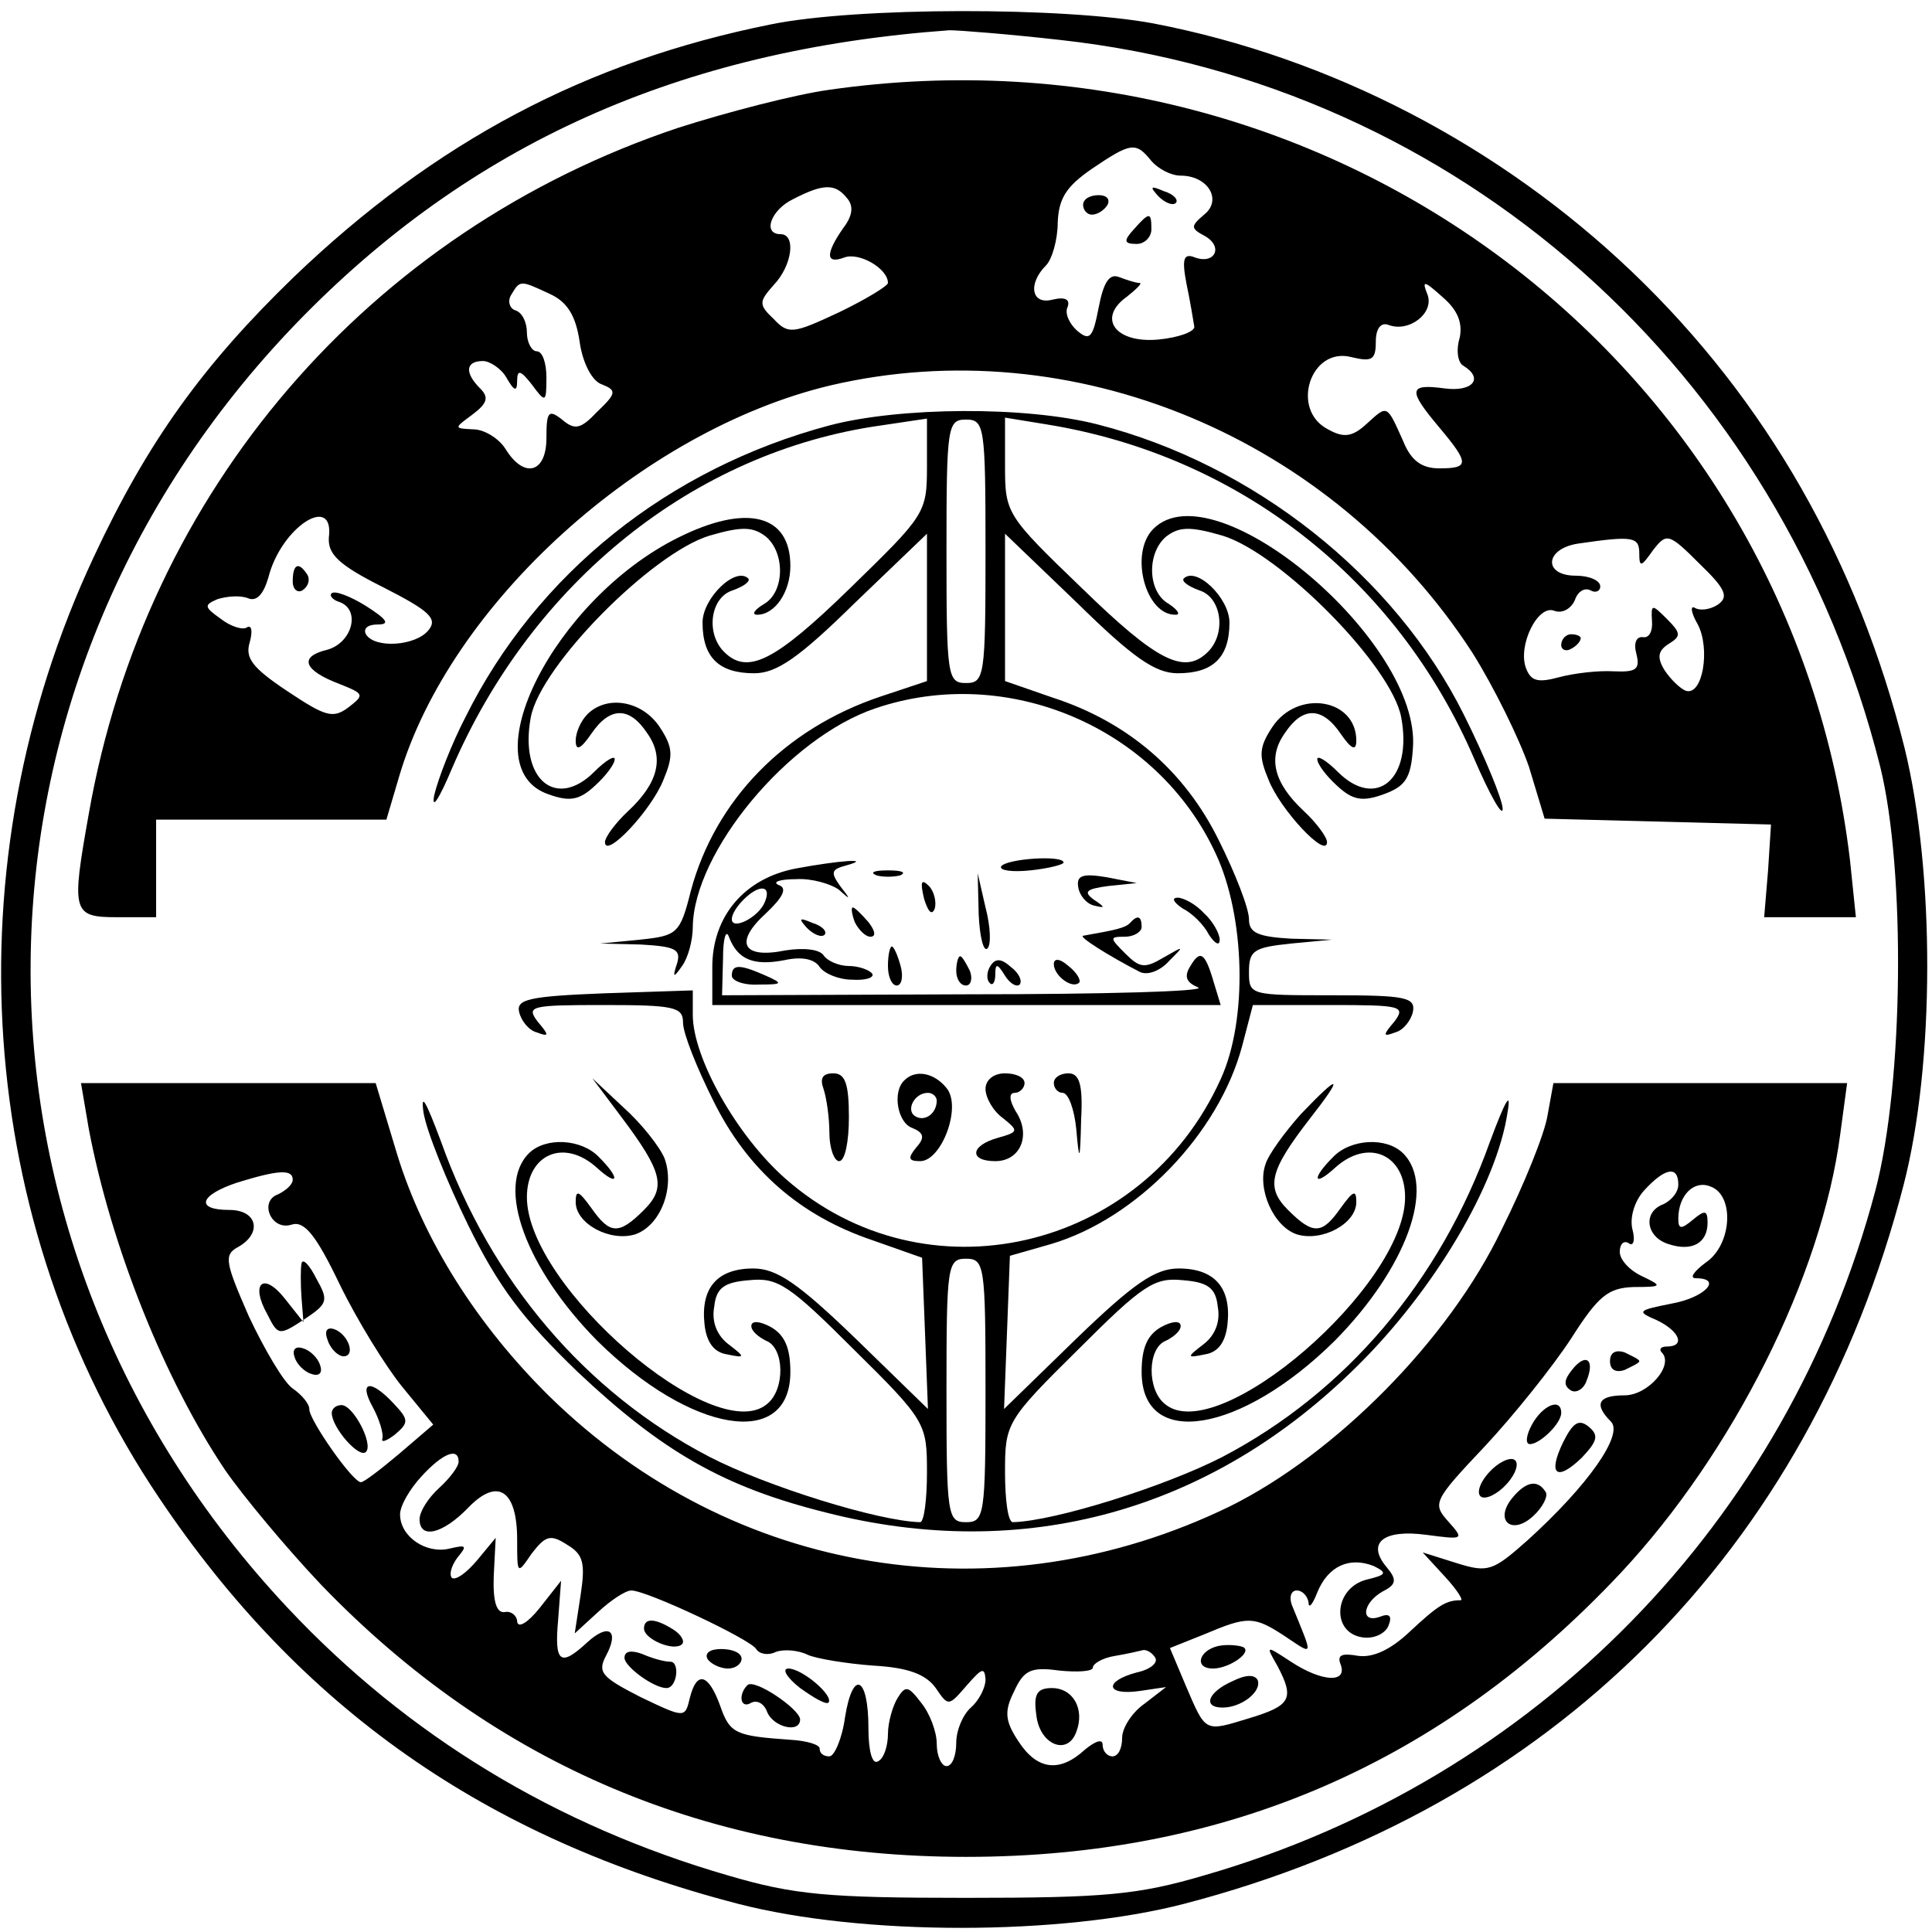 <?xml version="1.0" standalone="no"?>
<!DOCTYPE svg PUBLIC "-//W3C//DTD SVG 20010904//EN"
 "http://www.w3.org/TR/2001/REC-SVG-20010904/DTD/svg10.dtd">
<svg version="1.0" xmlns="http://www.w3.org/2000/svg"
 width="198pt" height="198pt" viewBox="0 0 198 198"
 preserveAspectRatio="xMidYMid meet">

<g transform="translate(0,198) scale(0.1,-0.1)"
fill="#000000" stroke="none">
<path d="M790 1955 c-189 -38 -344 -120 -489 -259 -93 -90 -150 -169 -205
-287 -147 -314 -122 -683 67 -964 145 -216 335 -349 593 -416 127 -33 331 -33
458 0 376 98 640 361 737 737 32 124 32 320 1 447 -48 192 -142 357 -279 488
-136 130 -309 220 -491 255 -91 17 -304 17 -392 -1z m297 -16 c407 -45 738
-339 840 -745 26 -106 24 -324 -5 -434 -90 -340 -348 -604 -688 -702 -68 -20
-102 -23 -244 -23 -142 0 -176 3 -244 23 -176 51 -328 143 -451 274 -355 378
-351 944 9 1317 177 183 392 280 669 300 10 0 61 -4 114 -10z"/>
<path d="M850 1888 c-36 -5 -105 -23 -155 -39 -317 -106 -546 -372 -604 -703
-18 -101 -17 -106 29 -106 l40 0 0 50 0 50 118 0 118 0 13 44 c52 177 249 355
442 401 248 58 515 -53 658 -274 22 -35 48 -88 58 -117 l16 -53 116 -3 116 -3
-3 -47 -4 -48 47 0 47 0 -6 58 c-60 509 -530 864 -1046 790z m330 -73 c7 -8
20 -15 30 -15 28 0 43 -25 24 -40 -14 -12 -14 -14 1 -22 19 -11 10 -29 -10
-22 -12 5 -14 -1 -9 -27 4 -19 7 -38 8 -44 0 -5 -16 -11 -37 -13 -44 -4 -63
22 -32 44 10 8 16 14 13 14 -4 0 -13 3 -21 6 -10 4 -16 -5 -21 -31 -6 -31 -9
-35 -22 -24 -8 7 -13 18 -10 24 3 8 -2 11 -15 8 -22 -6 -26 16 -7 35 6 6 12
26 12 44 1 25 9 37 35 55 40 27 45 28 61 8z m-312 -38 c7 -8 6 -18 -4 -31 -18
-26 -18 -37 1 -30 15 6 45 -11 45 -26 0 -3 -23 -17 -50 -30 -47 -22 -52 -23
-67 -7 -16 15 -15 18 0 35 19 20 23 52 7 52 -19 0 -10 25 13 36 31 16 43 16
55 1z m-305 -98 c18 -8 27 -22 31 -49 3 -22 13 -41 23 -44 15 -6 15 -9 -5 -28
-17 -18 -23 -19 -36 -8 -14 11 -16 8 -16 -19 0 -36 -23 -42 -42 -11 -7 11 -22
20 -33 20 -20 1 -20 1 -1 15 16 12 17 18 8 27 -16 16 -15 28 3 28 7 0 19 -8
24 -17 8 -14 11 -15 11 -3 0 12 4 10 15 -4 14 -19 15 -19 15 7 0 15 -4 27 -10
27 -5 0 -10 9 -10 19 0 11 -5 21 -12 23 -6 2 -8 10 -4 16 9 15 9 15 39 1z
m933 -45 c-4 -13 -2 -26 4 -29 21 -13 9 -27 -20 -23 -37 5 -37 -2 -5 -40 31
-37 31 -42 0 -42 -18 0 -29 8 -37 28 -17 38 -16 37 -37 18 -15 -14 -24 -15
-40 -6 -39 20 -18 85 24 74 21 -5 25 -3 25 16 0 13 5 20 13 17 21 -8 47 12 40
31 -6 15 -4 15 16 -3 15 -13 20 -26 17 -41z m-1159 -205 c-1 -17 10 -28 56
-51 47 -24 56 -32 46 -44 -13 -16 -55 -19 -64 -4 -3 6 2 10 12 10 13 0 10 5
-12 19 -16 10 -32 16 -35 13 -3 -2 1 -7 8 -9 22 -8 13 -42 -13 -49 -29 -7 -24
-21 13 -35 25 -10 26 -11 9 -24 -16 -12 -24 -9 -63 17 -36 24 -43 34 -38 50 3
11 2 18 -3 15 -4 -3 -17 1 -27 9 -17 12 -17 14 -3 20 10 3 23 4 31 1 9 -4 16
4 21 21 13 52 68 87 62 41z m1343 -16 c0 -15 2 -14 14 3 14 18 16 18 48 -14
27 -26 30 -34 18 -42 -8 -5 -18 -6 -23 -3 -5 3 -4 -5 3 -17 13 -25 5 -73 -12
-68 -6 2 -16 12 -22 21 -8 13 -7 20 4 27 13 8 13 11 -2 26 -15 15 -16 15 -15
-2 1 -11 -3 -18 -9 -17 -7 1 -10 -6 -7 -17 4 -16 0 -19 -23 -18 -16 1 -41 -2
-56 -6 -22 -6 -29 -4 -34 9 -9 23 12 66 29 59 8 -3 17 2 21 11 3 9 10 13 16
10 5 -3 10 -1 10 4 0 6 -11 11 -25 11 -34 0 -32 28 3 33 55 8 62 7 62 -10z"/>
<path d="M1187 1779 c7 -7 15 -10 18 -7 3 3 -2 9 -12 12 -14 6 -15 5 -6 -5z"/>
<path d="M1110 1770 c0 -5 4 -10 9 -10 6 0 13 5 16 10 3 6 -1 10 -9 10 -9 0
-16 -4 -16 -10z"/>
<path d="M1162 1745 c-11 -12 -10 -15 3 -15 8 0 15 7 15 15 0 18 -2 18 -18 0z"/>
<path d="M300 1384 c0 -8 5 -12 10 -9 6 4 8 11 5 16 -9 14 -15 11 -15 -7z"/>
<path d="M1600 1319 c0 -5 5 -7 10 -4 6 3 10 8 10 11 0 2 -4 4 -10 4 -5 0 -10
-5 -10 -11z"/>
<path d="M850 1544 c-165 -44 -300 -152 -373 -299 -14 -27 -28 -63 -32 -80 -3
-16 5 -4 18 27 82 191 248 325 440 352 l47 7 0 -49 c0 -48 -2 -50 -79 -125
-77 -75 -105 -89 -129 -65 -19 19 -14 56 9 63 11 4 18 9 16 12 -13 13 -47 -20
-47 -45 0 -36 17 -52 53 -52 23 0 46 16 103 72 l74 71 0 -76 0 -75 -48 -16
c-98 -33 -169 -106 -194 -199 -11 -44 -14 -46 -52 -50 l-41 -4 42 -1 c35 -2
41 -5 37 -19 -5 -15 -4 -16 5 -3 6 8 11 26 11 40 1 77 98 194 187 224 135 46
289 -19 349 -149 30 -64 33 -170 5 -231 -80 -177 -303 -228 -446 -102 -50 44
-95 124 -95 168 l0 25 -91 -3 c-76 -3 -90 -6 -87 -19 2 -9 10 -19 18 -21 13
-5 13 -3 1 11 -12 16 -7 17 68 17 72 0 81 -2 81 -18 0 -11 14 -46 31 -80 35
-71 89 -118 163 -143 l51 -18 3 -77 3 -78 -74 72 c-59 57 -81 72 -105 72 -37
0 -54 -20 -50 -57 2 -19 10 -29 23 -31 19 -4 19 -3 2 10 -12 9 -18 23 -15 39
2 19 10 25 36 27 29 3 41 -5 107 -71 74 -73 75 -76 75 -126 0 -28 -3 -51 -7
-51 -43 1 -158 37 -216 67 -127 66 -224 180 -275 323 -15 40 -21 52 -18 30 3
-19 24 -71 46 -116 31 -63 56 -96 112 -150 87 -82 150 -118 254 -144 203 -52
395 1 545 150 79 78 143 186 154 260 4 23 -2 13 -18 -30 -51 -143 -148 -257
-274 -323 -58 -30 -172 -66 -215 -67 -5 0 -8 23 -8 51 0 50 1 53 75 126 66 66
78 74 107 71 26 -2 34 -8 36 -27 3 -16 -3 -30 -15 -39 -17 -13 -17 -14 2 -10
13 2 21 12 23 31 4 37 -13 57 -50 57 -24 0 -46 -15 -105 -72 l-74 -72 3 78 3
79 42 12 c88 26 172 113 196 203 l11 42 79 0 c73 0 78 -1 66 -17 -12 -14 -12
-16 1 -11 8 2 16 12 18 21 3 15 -8 17 -82 17 -85 0 -86 0 -86 24 0 22 5 25 43
29 l42 4 -42 1 c-34 2 -43 6 -43 20 0 11 -14 47 -31 81 -35 71 -93 121 -170
146 l-49 17 0 75 0 76 74 -71 c57 -56 80 -72 103 -72 36 0 53 16 53 52 0 25
-34 58 -47 45 -2 -3 5 -8 16 -12 23 -7 28 -44 9 -63 -24 -24 -52 -10 -129 65
-78 75 -79 77 -79 126 l0 49 43 -7 c197 -32 359 -159 438 -343 16 -37 29 -60
29 -51 0 9 -18 53 -40 97 -71 142 -215 256 -375 297 -74 19 -203 18 -275 -1z
m160 -129 c0 -128 -1 -135 -20 -135 -19 0 -20 7 -20 135 0 128 1 135 20 135
19 0 20 -7 20 -135z m0 -860 c0 -128 -1 -135 -20 -135 -19 0 -20 7 -20 135 0
128 1 135 20 135 19 0 20 -7 20 -135z"/>
<path d="M695 1429 c-127 -63 -214 -235 -133 -263 22 -8 32 -6 48 9 11 10 20
22 20 27 0 4 -9 -1 -21 -13 -39 -39 -77 -8 -65 56 10 53 124 168 183 186 34
10 45 9 58 -1 20 -17 19 -57 -2 -69 -10 -6 -13 -11 -7 -11 18 0 34 23 34 50 0
53 -45 64 -115 29z"/>
<path d="M1182 1438 c-25 -25 -8 -89 23 -88 5 0 2 5 -7 11 -22 12 -23 52 -3
69 13 10 24 11 58 1 59 -18 173 -133 183 -186 12 -64 -26 -95 -65 -56 -12 12
-21 17 -21 13 0 -5 9 -17 20 -27 16 -15 26 -17 48 -9 22 8 28 16 30 47 9 109
-203 288 -266 225z"/>
<path d="M602 1248 c-7 -7 -12 -19 -12 -27 0 -11 5 -9 16 7 19 28 39 28 57 1
18 -25 12 -51 -19 -80 -13 -12 -24 -27 -24 -32 0 -18 48 33 60 64 10 24 10 33
-4 54 -18 27 -54 33 -74 13z"/>
<path d="M1304 1235 c-14 -21 -14 -30 -4 -54 12 -31 60 -82 60 -64 0 5 -11 20
-24 32 -31 29 -37 55 -19 80 18 27 38 27 57 -1 11 -16 16 -18 16 -7 0 43 -60
53 -86 14z"/>
<path d="M816 1090 c-53 -10 -86 -49 -86 -101 l0 -39 261 0 260 0 -7 23 c-9
31 -14 34 -24 17 -7 -11 -4 -17 8 -22 9 -4 -97 -7 -235 -7 l-253 -1 1 38 c0
20 3 30 6 22 9 -24 26 -30 57 -24 18 4 31 1 36 -7 5 -7 20 -13 33 -13 14 -1
23 2 21 6 -3 4 -14 8 -24 8 -10 0 -22 5 -26 11 -4 6 -20 8 -39 5 -44 -9 -53 8
-20 38 18 17 22 26 13 29 -7 3 1 6 18 6 16 1 36 -5 44 -11 12 -11 12 -10 1 4
-10 14 -9 17 6 21 29 8 -8 5 -51 -3z m-32 -34 c-6 -16 -34 -30 -34 -18 0 5 5
13 12 20 16 16 29 15 22 -2z"/>
<path d="M1026 1092 c-2 -4 11 -6 30 -4 19 2 34 6 34 8 0 8 -59 4 -64 -4z"/>
<path d="M898 1083 c6 -2 18 -2 25 0 6 3 1 5 -13 5 -14 0 -19 -2 -12 -5z"/>
<path d="M1105 1071 c1 -8 8 -17 16 -19 12 -3 12 -2 0 6 -11 8 -8 11 15 14
l29 3 -31 6 c-24 4 -31 2 -29 -10z"/>
<path d="M947 1059 c4 -13 8 -18 11 -10 2 7 -1 18 -6 23 -8 8 -9 4 -5 -13z"/>
<path d="M1003 1043 c1 -23 5 -39 9 -35 4 4 3 23 -2 42 l-8 35 1 -42z"/>
<path d="M1212 1049 c10 -5 22 -17 27 -27 6 -9 11 -12 11 -5 0 6 -7 19 -16 27
-8 9 -21 16 -27 16 -7 0 -4 -5 5 -11z"/>
<path d="M876 1035 c4 -8 11 -15 16 -15 6 0 5 6 -2 15 -7 8 -14 15 -16 15 -2
0 -1 -7 2 -15z"/>
<path d="M827 1029 c7 -7 15 -10 18 -7 3 3 -2 9 -12 12 -14 6 -15 5 -6 -5z"/>
<path d="M1158 1034 c-5 -5 -14 -7 -48 -13 -5 -1 27 -21 58 -37 8 -4 21 1 30
11 16 16 16 16 -5 4 -20 -12 -25 -11 -40 4 -16 16 -16 17 0 17 9 0 17 5 17 10
0 11 -4 13 -12 4z"/>
<path d="M910 990 c0 -11 4 -20 9 -20 5 0 7 9 4 20 -3 11 -7 20 -9 20 -2 0 -4
-9 -4 -20z"/>
<path d="M980 985 c0 -8 4 -15 10 -15 5 0 7 7 4 15 -4 8 -8 15 -10 15 -2 0 -4
-7 -4 -15z"/>
<path d="M1015 990 c-4 -6 -4 -14 -1 -17 3 -4 6 0 6 8 0 12 2 12 10 -1 5 -8
12 -12 15 -9 3 4 -1 12 -9 18 -10 9 -16 9 -21 1z"/>
<path d="M1080 992 c0 -12 19 -26 26 -19 2 2 -2 10 -11 17 -9 8 -15 8 -15 2z"/>
<path d="M750 980 c0 -5 12 -10 28 -9 24 0 25 1 7 9 -27 12 -35 12 -35 0z"/>
<path d="M844 864 c3 -9 6 -29 6 -45 0 -16 5 -29 10 -29 6 0 10 20 10 45 0 35
-4 45 -16 45 -11 0 -14 -5 -10 -16z"/>
<path d="M927 873 c-13 -12 -7 -44 8 -49 12 -5 13 -10 4 -20 -9 -11 -8 -14 4
-14 22 0 43 56 27 75 -13 16 -32 19 -43 8z m33 -21 c0 -13 -12 -22 -22 -16
-10 6 -1 24 13 24 5 0 9 -4 9 -8z"/>
<path d="M1010 864 c0 -9 8 -23 18 -30 16 -13 16 -14 -5 -20 -29 -8 -30 -24
-3 -24 26 0 37 27 21 51 -7 12 -7 19 -1 19 5 0 10 5 10 10 0 6 -9 10 -20 10
-12 0 -20 -7 -20 -16z"/>
<path d="M1080 870 c0 -5 4 -10 9 -10 6 0 12 -17 14 -37 3 -35 4 -34 5 10 2
36 -2 47 -13 47 -8 0 -15 -4 -15 -10z"/>
<path d="M91 823 c23 -121 78 -258 140 -350 18 -26 62 -79 98 -117 178 -185
400 -279 661 -279 267 0 488 96 671 291 115 123 206 304 225 450 l7 52 -151 0
-150 0 -6 -33 c-3 -19 -24 -71 -47 -117 -54 -113 -170 -230 -279 -284 -237
-115 -508 -72 -697 113 -74 73 -129 160 -156 248 l-22 73 -151 0 -151 0 8 -47z
m209 -52 c0 -5 -7 -11 -15 -15 -20 -7 -7 -38 14 -31 13 4 25 -11 49 -61 18
-37 47 -84 64 -105 l32 -39 -35 -30 c-19 -16 -36 -29 -39 -29 -8 -1 -54 65
-53 75 0 5 -7 14 -17 21 -9 6 -29 40 -45 74 -24 55 -26 63 -11 71 25 14 20 38
-9 38 -35 0 -31 15 8 28 42 13 57 14 57 3z m1420 -5 c0 -8 -7 -16 -15 -20 -22
-8 -18 -34 5 -41 24 -8 40 1 40 22 0 13 -3 13 -15 3 -12 -10 -15 -10 -15 1 0
24 16 40 33 33 25 -9 22 -60 -5 -78 -12 -9 -17 -16 -10 -16 28 0 9 -20 -25
-26 -35 -7 -36 -8 -15 -17 23 -11 30 -27 10 -27 -6 0 -8 -3 -5 -6 13 -13 -14
-44 -38 -44 -27 0 -32 -9 -14 -27 13 -13 -23 -65 -86 -122 -35 -31 -40 -33
-72 -23 l-35 11 23 -25 c12 -13 19 -24 16 -24 -15 0 -23 -5 -52 -32 -20 -19
-38 -27 -53 -25 -17 3 -22 1 -18 -9 7 -19 -19 -18 -51 3 -26 17 -26 17 -14 -4
18 -34 14 -41 -29 -54 -46 -14 -44 -15 -65 34 l-16 38 35 14 c45 19 51 19 83
-2 30 -20 29 -22 7 32 -3 8 -1 15 5 15 6 0 11 -6 12 -12 0 -7 4 -3 9 10 11 27
33 37 58 27 14 -7 13 -9 -8 -14 -33 -9 -36 -54 -4 -59 12 -2 24 4 27 12 4 10
1 13 -9 9 -20 -7 -18 14 3 26 14 7 15 12 4 25 -21 25 -3 39 41 33 38 -5 39 -5
22 14 -16 18 -15 21 37 76 30 32 70 82 89 111 28 44 38 52 64 53 30 0 30 1 9
11 -13 6 -23 17 -23 25 0 8 4 12 9 9 5 -4 7 3 4 14 -3 12 2 29 12 40 21 23 35
26 35 6z m-1250 -284 c0 -5 -9 -17 -20 -27 -11 -10 -20 -24 -20 -32 0 -21 24
-15 50 12 30 31 50 18 50 -33 0 -36 0 -36 15 -14 14 18 19 20 36 9 17 -10 19
-19 14 -52 l-6 -39 24 22 c13 12 28 22 34 22 16 0 122 -50 128 -60 3 -5 12 -7
20 -3 8 3 23 2 33 -3 9 -4 40 -9 67 -11 36 -2 54 -9 64 -23 13 -19 13 -19 32
3 15 17 18 19 19 6 0 -9 -7 -22 -15 -29 -8 -7 -15 -23 -15 -36 0 -13 -4 -24
-10 -24 -5 0 -10 10 -10 23 0 12 -7 31 -16 42 -13 17 -16 18 -24 5 -5 -8 -10
-25 -10 -37 0 -12 -4 -25 -10 -28 -6 -4 -10 10 -10 34 0 53 -16 61 -24 11 -3
-22 -11 -40 -16 -40 -6 0 -10 3 -10 8 0 4 -13 8 -30 9 -56 4 -62 6 -72 35 -12
33 -24 36 -31 8 -5 -21 -5 -21 -51 1 -39 20 -44 25 -35 42 14 26 3 34 -19 14
-28 -26 -34 -21 -30 23 l3 40 -22 -28 c-12 -15 -22 -21 -23 -14 0 6 -6 11 -12
10 -9 -2 -13 10 -12 37 l2 39 -19 -23 c-11 -13 -22 -21 -26 -18 -3 4 0 13 6
21 10 12 9 13 -8 9 -24 -6 -51 12 -51 35 0 9 10 26 22 39 22 24 38 30 38 15z
m714 -201 c3 -5 -5 -12 -19 -15 -34 -9 -32 -24 3 -19 l27 4 -22 -17 c-13 -9
-23 -25 -23 -35 0 -11 -4 -19 -10 -19 -5 0 -10 5 -10 12 0 6 -7 4 -18 -5 -26
-24 -49 -21 -68 8 -14 21 -15 31 -5 51 10 22 17 26 46 22 19 -2 35 -1 35 3 0
4 10 10 23 12 12 2 25 5 29 6 4 0 9 -3 12 -8z"/>
<path d="M309 685 c-1 -5 -1 -21 0 -35 l2 -25 -19 24 c-22 28 -36 16 -18 -16
11 -22 12 -22 38 -5 24 16 25 19 12 42 -7 14 -14 21 -15 15z"/>
<path d="M336 606 c3 -9 11 -16 16 -16 13 0 5 23 -10 28 -7 2 -10 -2 -6 -12z"/>
<path d="M302 589 c2 -7 10 -15 17 -17 8 -3 12 1 9 9 -2 7 -10 15 -17 17 -8 3
-12 -1 -9 -9z"/>
<path d="M382 538 c7 -13 11 -27 10 -32 -2 -5 4 -3 13 4 14 12 14 15 -1 31
-24 26 -37 24 -22 -3z"/>
<path d="M340 532 c0 -15 28 -47 35 -40 8 8 -13 48 -25 48 -6 0 -10 -4 -10 -8z"/>
<path d="M1650 585 c0 -9 6 -12 15 -9 8 4 15 7 15 9 0 2 -7 5 -15 9 -9 3 -15
0 -15 -9z"/>
<path d="M1611 576 c-8 -10 -9 -16 -1 -21 5 -3 13 1 16 10 9 22 -1 29 -15 11z"/>
<path d="M1570 520 c-6 -11 -7 -20 -2 -20 10 0 32 21 32 32 0 16 -19 8 -30
-12z"/>
<path d="M1602 502 c-16 -33 -7 -41 19 -16 16 17 18 23 7 32 -10 8 -16 4 -26
-16z"/>
<path d="M1526 471 c-10 -11 -13 -22 -8 -25 5 -3 17 3 26 13 10 11 13 22 8 25
-5 3 -17 -3 -26 -13z"/>
<path d="M1550 445 c-19 -23 -1 -39 21 -19 10 9 16 21 13 25 -8 13 -20 11 -34
-6z"/>
<path d="M1248 293 c-20 -5 -24 -23 -5 -23 17 0 41 17 31 22 -5 2 -17 3 -26 1z"/>
<path d="M1263 257 c-25 -11 -31 -27 -10 -27 19 0 40 16 36 28 -3 6 -12 6 -26
-1z"/>
<path d="M660 311 c0 -11 31 -24 39 -16 3 3 -1 10 -9 15 -19 12 -30 12 -30 1z"/>
<path d="M640 281 c0 -9 30 -31 43 -31 11 0 14 27 4 27 -7 0 -20 4 -29 8 -11
4 -18 3 -18 -4z"/>
<path d="M725 280 c3 -5 13 -10 21 -10 8 0 14 5 14 10 0 6 -9 10 -21 10 -11 0
-17 -4 -14 -10z"/>
<path d="M820 250 c14 -10 26 -17 29 -15 6 7 -27 35 -41 35 -7 0 -2 -9 12 -20z"/>
<path d="M766 253 c-10 -10 -7 -25 4 -18 6 3 13 -1 16 -9 6 -16 34 -23 34 -8
-1 11 -47 42 -54 35z"/>
<path d="M1062 223 c3 -31 32 -43 41 -18 9 23 -3 45 -25 45 -15 0 -19 -6 -16
-27z"/>
<path d="M637 835 c42 -56 46 -72 23 -95 -26 -26 -35 -25 -54 2 -13 18 -16 19
-16 6 0 -22 35 -41 61 -33 26 9 41 48 30 78 -5 12 -24 36 -42 52 l-32 30 30
-40z"/>
<path d="M1333 838 c-16 -18 -33 -41 -36 -51 -9 -25 8 -64 32 -72 26 -8 61 11
61 33 0 13 -3 12 -16 -6 -19 -27 -28 -28 -54 -2 -23 23 -19 40 22 93 36 46 32
48 -9 5z"/>
<path d="M542 798 c-34 -34 -3 -118 70 -192 96 -95 198 -112 198 -32 0 25 -6
38 -20 46 -11 6 -20 7 -20 1 0 -5 7 -11 15 -15 19 -7 20 -50 1 -65 -54 -45
-246 121 -246 212 0 44 38 61 72 30 22 -20 24 -11 2 11 -18 19 -55 21 -72 4z"/>
<path d="M1366 794 c-22 -22 -20 -31 2 -11 34 31 72 14 72 -30 0 -91 -192
-257 -246 -212 -19 15 -18 58 1 65 8 4 15 10 15 15 0 6 -9 5 -20 -1 -14 -8
-20 -21 -20 -46 0 -80 102 -63 198 32 73 74 104 158 70 192 -17 17 -54 15 -72
-4z"/>
</g>
</svg>
